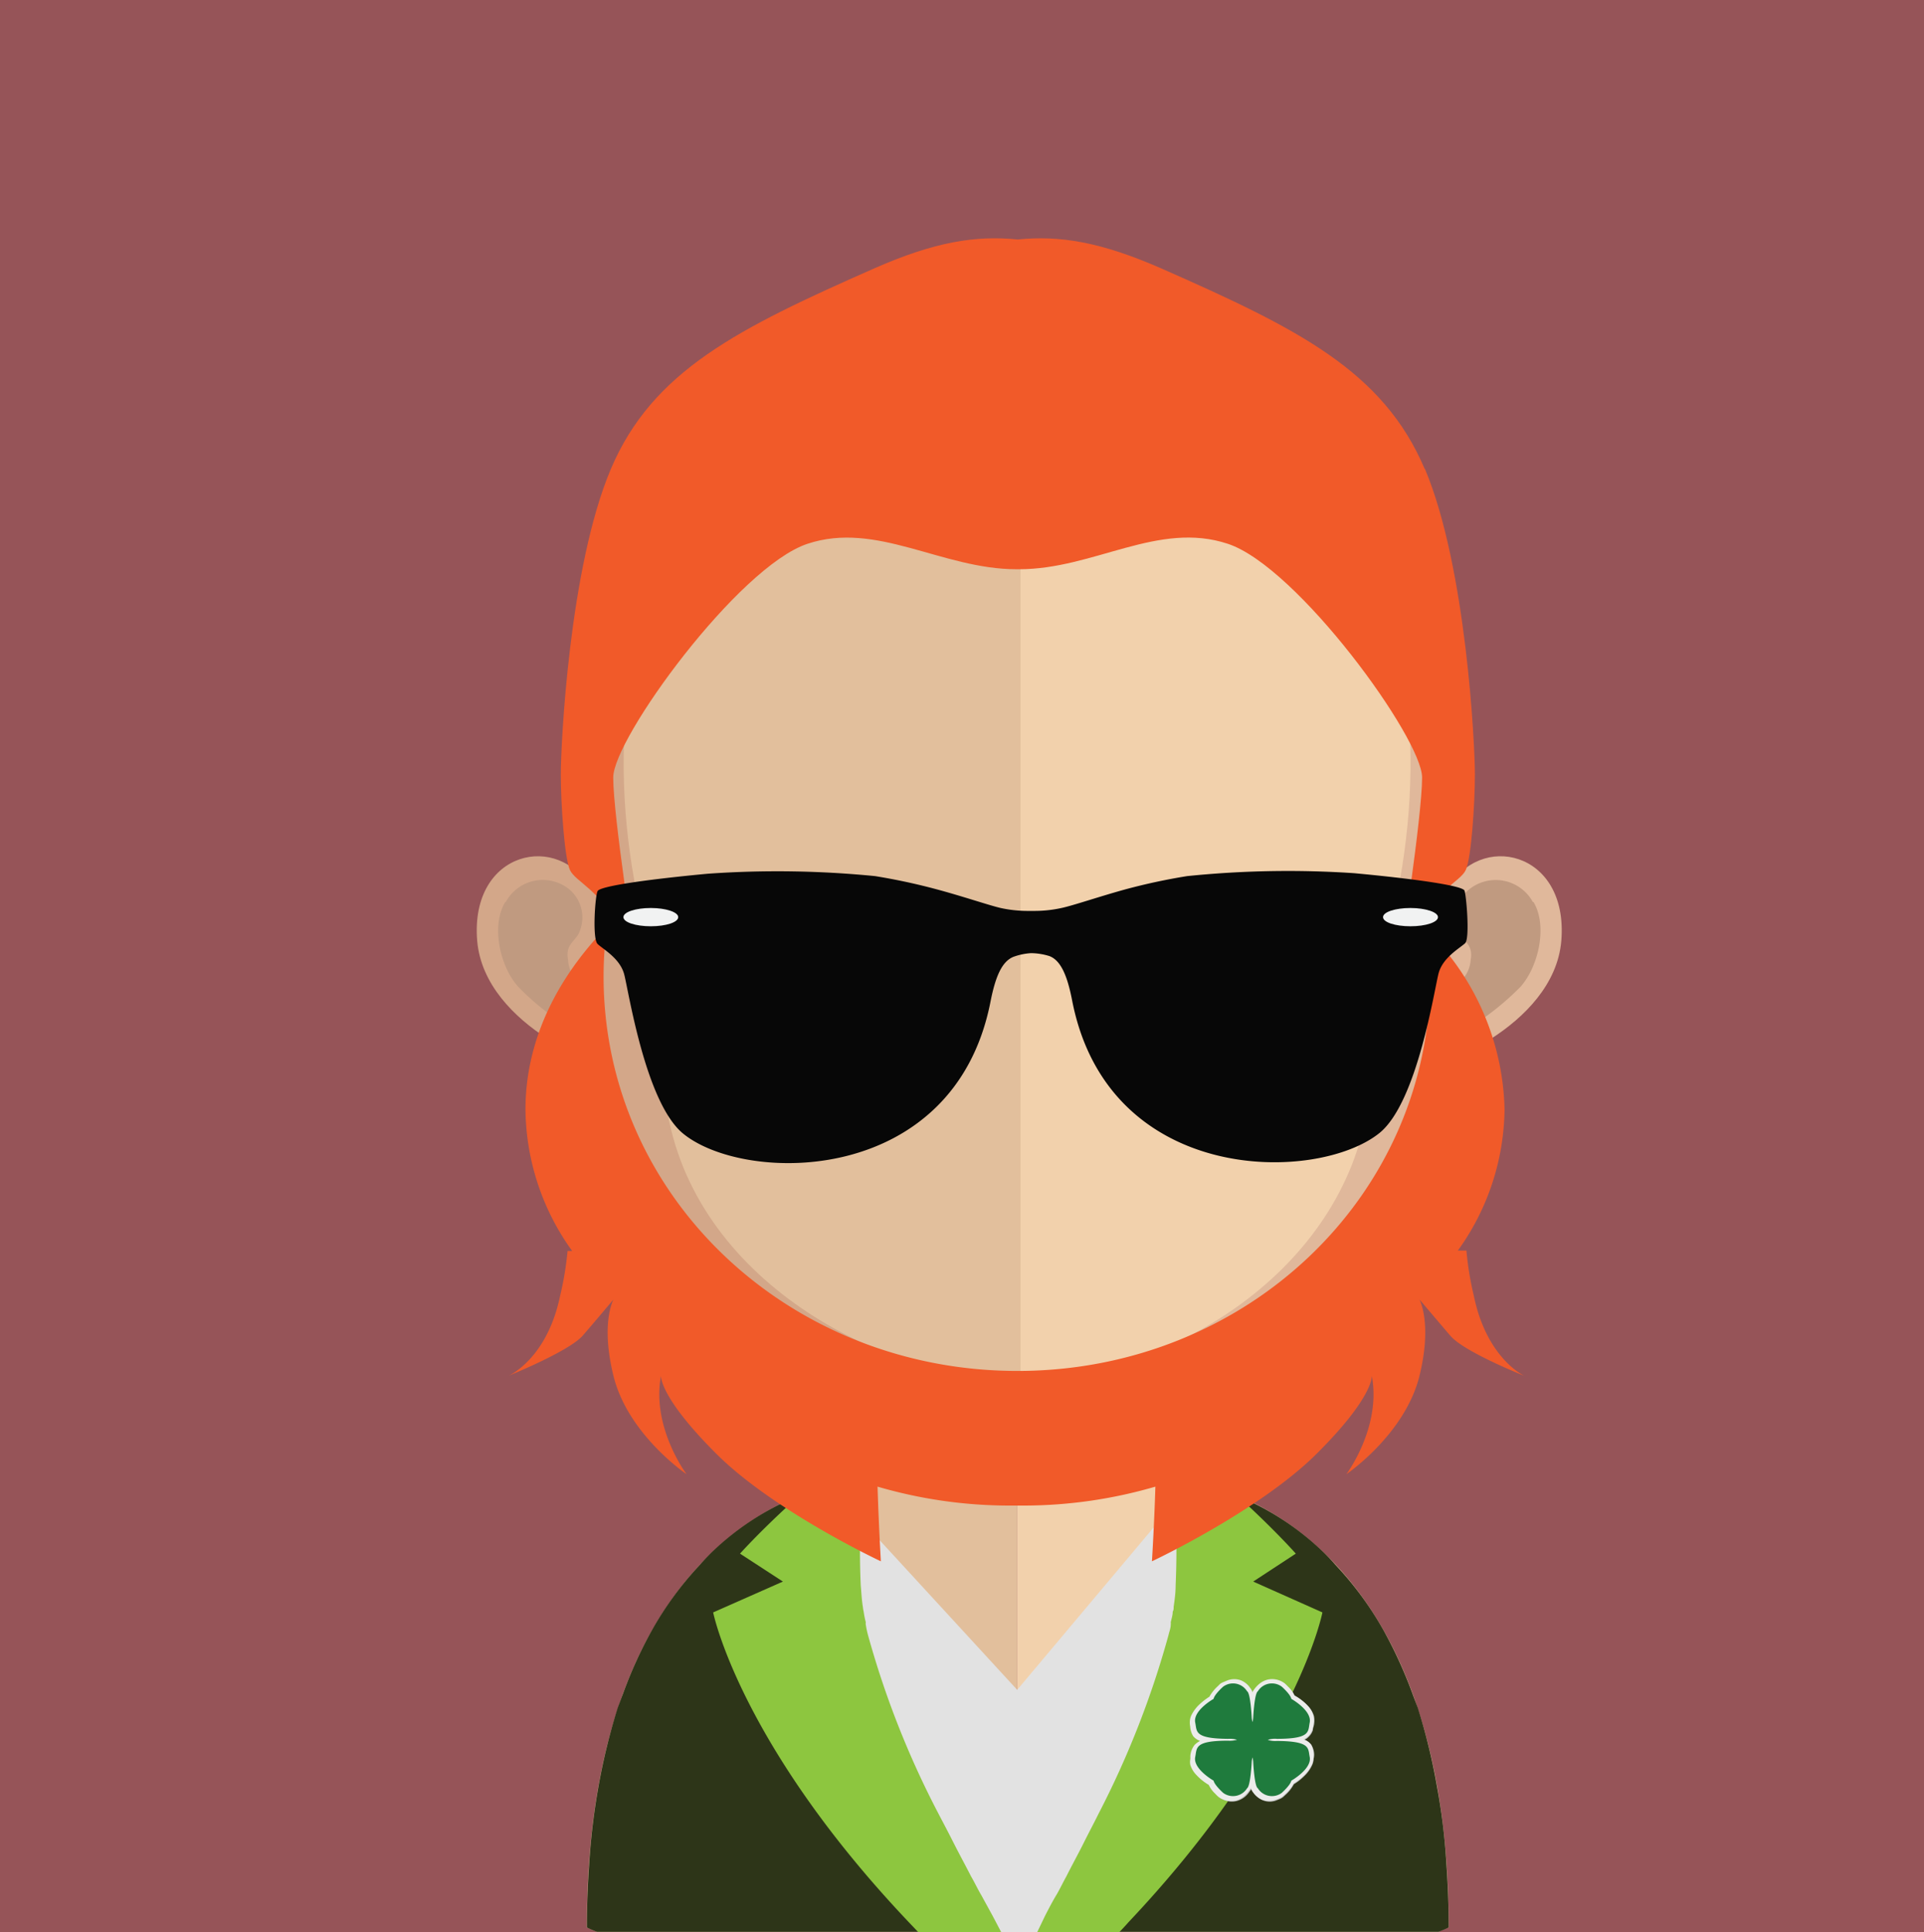 <svg xmlns="http://www.w3.org/2000/svg" xmlns:xlink="http://www.w3.org/1999/xlink" viewBox="0 0 145.36 145.95"><defs><style>.cls-1{fill:none;}.cls-2{isolation:isolate;}.cls-3{fill:#965458;}.cls-4{fill:#e2bf9c;}.cls-5{fill:#f2d1ac;}.cls-6{clip-path:url(#clip-path);}.cls-7{fill:#c09a80;}.cls-8{fill:#d3a789;}.cls-9{fill:#e0b89b;}.cls-10{fill:#e2e2e2;}.cls-11{fill:#2d3518;}.cls-12{fill:#8dc63f;}.cls-13{fill:#f15a29;}.cls-14{fill:#c2c3c3;mix-blend-mode:multiply;}.cls-15{fill:#ececeb;}.cls-16{fill:#1f7b3d;}.cls-17{fill:#070707;}.cls-18{fill:#f1f2f2;}</style><clipPath id="clip-path"><rect class="cls-1" x="68.09" y="98.24" width="17.58" height="10.39"/></clipPath></defs><title>Asset 132</title><g class="cls-2"><g id="Layer_2" data-name="Layer 2"><g id="Layer_1-2" data-name="Layer 1"><rect class="cls-3" width="145.36" height="145.95"/><path class="cls-4" d="M76.83,87.57v58.37H45.11l-.78-.34c0-31.3,19.42-33.63,19.42-33.63,1.93,0,3.18-2.49,4-6.27.14-.59.25-1.19.34-1.84.17-1.06.33-2.19.45-3.37.06-.71.13-1.43.19-2.16.29-3.59.38-7.48.38-11.17,0,0,4.27.41,7.72.41"/><path class="cls-5" d="M109.45,145.6a8.22,8.22,0,0,0-.76.34H76.83V87.57h.07c3.45,0,7.74-.41,7.74-.41,0,3.66.09,7.51.37,11.08.07.71.14,1.42.21,2.11.13,1.22.27,2.38.45,3.47v0c.06.5.15.94.24,1.38.82,4,2.11,6.75,4.12,6.75,0,0,19.42,2.33,19.42,33.63"/><g class="cls-6"><path class="cls-7" d="M85.67,103.82v0a10.23,10.23,0,0,1-8.79,4.79h0a11,11,0,0,1-8.74-4.77c.17-1.06.33-2.19.45-3.37.06-.71.13-1.43.19-2.16a35.5,35.5,0,0,0,8,1h.09A33,33,0,0,0,85,98.24c.07.71.14,1.42.21,2.11.13,1.22.27,2.38.45,3.47"/></g><path class="cls-8" d="M76.92,20.64c-33.6,0-33.79,28.14-32.3,46.55-2.31-4.37-9.12-3-8.57,3.86.55,6.62,10.18,10,10.05,9.27,2.74,15.17,18.56,23.91,30.82,23.91h.26V20.65h-.26"/><path class="cls-7" d="M38.21,68.14a3.18,3.18,0,0,1,4.85-.92,2.78,2.78,0,0,1,.78,3c-.23.88-1.17,1-.92,2.29a2.33,2.33,0,0,0,1.33,2,3.11,3.11,0,0,1,1.13,1.24,3.38,3.38,0,0,1,.15,1.9c-.25,1.09-1.84.22-2.89-.26a20,20,0,0,1-3.47-2.83c-1.43-1.58-2.07-4.65-1-6.42"/><path class="cls-9" d="M77.09,20.64c33.6,0,33.8,28.14,32.3,46.55,2.31-4.37,9.12-3,8.57,3.86-.54,6.62-10.18,10-10,9.27-2.75,15.17-18.57,23.91-30.83,23.91h-.26V20.65h.26"/><path class="cls-7" d="M115.81,68.14a3.2,3.2,0,0,0-4.86-.92,2.8,2.8,0,0,0-.78,3c.24.88,1.17,1,.94,2.29a2.38,2.38,0,0,1-1.35,2,3.28,3.28,0,0,0-1.14,1.24,3.37,3.37,0,0,0-.13,1.9c.25,1.09,1.83.22,2.89-.26a20.85,20.85,0,0,0,3.48-2.83c1.41-1.58,2.06-4.65,1-6.42"/><path class="cls-4" d="M76.84,28.58c-11,0-19.14,3.21-24,9.55C46,47,46.21,60.5,48.73,70.21c.77,3,1.17,11,1.71,13.9,2.38,13.13,16.86,20.12,26.4,20.12h.26V28.59h-.26"/><path class="cls-5" d="M100.85,38.14C96,31.85,88,28.64,77.1,28.59v75.63C88,104.1,101,96.44,103.24,84.11c.54-2.94.93-10.93,1.71-13.9,2.51-9.68,2.76-23.18-4.1-32.07"/><path class="cls-10" d="M91.92,130.45c.13,1.83-5.6,10.17-9.8,15.5H71.67c-4.21-5.32-9.94-13.67-9.82-15.53.11-1.6,0-16.72,1-18h0l14,15.23L90,112s1,.76,1.59,1.38c.22.22-1.58,12.58-1.38,12.81a7.07,7.07,0,0,1,1.68,4.29"/><path class="cls-11" d="M71.55,145.93H45.1c-.49-.19-.76-.33-.76-.33,0-1.71.07-3.34.18-4.9a51.67,51.67,0,0,1,.71-5.83A47.7,47.7,0,0,1,46.67,129c.14-.37.27-.73.41-1.09a32.69,32.69,0,0,1,2.16-4.74,25.29,25.29,0,0,1,3.67-5c.26-.3.53-.58.8-.85A20.74,20.74,0,0,1,63,112.11l-.07.3a28.76,28.76,0,0,0,0,9.87c0,.13,0,.27,0,.4.05.3.08.56.15.86a.55.55,0,0,0,0,.18c0,.28.11.58.18.87a44,44,0,0,0,1.93,7.15c.7,1.87,1.85,4.51,3.19,7.43.22.54.46,1,.69,1.53.13.27.24.54.38.8.33.7.69,1.41,1,2.14.11.23.22.45.31.67a1.18,1.18,0,0,1,.08.16c.25.49.48.95.67,1.4,0,0,0,0,0,.06"/><path class="cls-12" d="M75.65,146H69.42l-.77-.81C55.86,131.7,53.88,121.8,53.88,121.8l5.27-2.33-3.24-2.11s1.26-1.42,3.54-3.53A21.38,21.38,0,0,1,62,111.94a15.25,15.25,0,0,1,4.17-1.76c-.15.17-1.49,1.46-1.14,9.58.05.55.07,1.07.16,1.62a3,3,0,0,0,.06.36,7.08,7.08,0,0,0,.16.8.62.62,0,0,0,0,.18,7.6,7.6,0,0,0,.17.8A68.31,68.31,0,0,0,70.9,137c.38.73.75,1.42,1.11,2.14.44.87.92,1.75,1.36,2.61.28.48.52,1,.78,1.43l.86,1.57.64,1.22"/><path class="cls-11" d="M82.24,145.93h26.45c.49-.19.76-.33.76-.33,0-1.71-.07-3.34-.18-4.9a47.38,47.38,0,0,0-.72-5.83,46,46,0,0,0-1.43-5.85c-.14-.37-.28-.73-.41-1.09a33.8,33.8,0,0,0-2.16-4.74,25.29,25.29,0,0,0-3.67-5c-.26-.3-.53-.58-.8-.85a20.74,20.74,0,0,0-9.24-5.23c0,.12,0,.21.07.3a28.78,28.78,0,0,1,0,9.87c0,.13,0,.27,0,.4,0,.3-.08.56-.15.86a.55.55,0,0,1,0,.18c0,.28-.11.58-.18.87a44,44,0,0,1-1.94,7.15c-.69,1.87-1.84,4.51-3.18,7.43-.23.54-.46,1-.69,1.53-.14.27-.25.54-.37.8-.34.7-.69,1.41-1,2.14-.1.23-.22.45-.31.67l-.09.16c-.24.49-.46.95-.66,1.4a.07.07,0,0,0-.05.06"/><path class="cls-12" d="M78.34,146h6.18c.28-.29.52-.55.75-.81C98,131.7,99.91,121.8,99.91,121.8l-5.23-2.33,3.22-2.11s-1.25-1.42-3.5-3.53a23.62,23.62,0,0,0-2.57-1.89,11.54,11.54,0,0,0-4.08-1.47c.15.17,1.42,1.17,1.07,9.29,0,.55-.07,1.07-.15,1.62,0,.14,0,.25-.07.36,0,.28-.09.53-.15.8a.62.62,0,0,1,0,.18c0,.27-.11.53-.17.8A69.27,69.27,0,0,1,83,137c-.36.73-.73,1.42-1.09,2.14-.43.87-.92,1.75-1.35,2.61-.27.48-.51,1-.77,1.43s-.56,1-.85,1.57L78.34,146"/><path class="cls-13" d="M107.64,35.43C104.49,28,98,24.8,87.72,20.27c-4.56-2-7.67-2.5-10.83-2.18-3.16-.32-6.27.17-10.83,2.18C55.79,24.8,49.3,28,46.15,35.43S42.37,56.24,42.37,58.5s.28,6.32.69,7.22,2.45,1.6,3.51,4.31S48,72.28,48,72.28s-1.67-10.61-1.67-13.55S55.77,42.82,61,41.08,71.15,43,76.8,43H77c5.66,0,10.5-3.67,15.77-1.92s14.67,14.71,14.67,17.65-1.65,13.55-1.65,13.55.4.47,1.45-2.25,3.08-3.41,3.5-4.31.69-5,.69-7.22-.64-15.61-3.77-23.07"/><path class="cls-13" d="M111.35,97.89a23.83,23.83,0,0,1-.56-3.42h-.65a18.55,18.55,0,0,0,3.53-10.68,19.56,19.56,0,0,0-5.81-13.45,29.42,29.42,0,0,1,.2,3.4c0,16.66-13.94,29.82-31.19,29.82S45.6,90.4,45.6,73.74A29.35,29.35,0,0,1,45.85,70c-3.88,4-6.15,8.71-6.15,13.82a18.55,18.55,0,0,0,3.53,10.68h-.35a24.31,24.31,0,0,1-.57,3.42c-1,4.76-3.88,6-3.88,6s4.49-1.81,5.57-3c.53-.6,1.91-2.24,2.34-2.75l0,0c-.25.55-.83,2.32,0,5.73,1.08,4.46,5.53,7.46,5.53,7.46s-2.67-3.55-1.93-7.43c0,0-.16,1.56,4.18,5.89s12.43,8.12,12.43,8.12-.16-2.69-.25-5.64a35.59,35.59,0,0,0,9.88,1.43h1.22a35.61,35.61,0,0,0,9.89-1.43c-.09,2.95-.26,5.64-.26,5.64s8.1-3.8,12.44-8.12,4.17-5.89,4.17-5.89c.74,3.88-1.92,7.43-1.92,7.43s4.44-3,5.53-7.46c.83-3.42.24-5.19,0-5.73l0,0c.43.5,1.83,2.16,2.35,2.76,1.09,1.23,5.57,3,5.57,3S112.33,102.65,111.35,97.89Z"/><path class="cls-14" d="M99.29,132.52a1.56,1.56,0,0,0-.22-.73,1.26,1.26,0,0,0-.54-.36.91.91,0,0,0,.33-.22,1.25,1.25,0,0,0,.33-.51c0-.14.06-.28.09-.42a1.85,1.85,0,0,0,0-.62,1.81,1.81,0,0,0-.46-.79,3.7,3.7,0,0,0-1-.76,1.9,1.9,0,0,0-.47-.66l-.24-.24a1.2,1.2,0,0,0-.31-.18,1.54,1.54,0,0,0-1-.11,1.77,1.77,0,0,0-.71.39,2.52,2.52,0,0,0-.3.35.88.88,0,0,0-.14.23,1,1,0,0,0-.17-.35h0l-.15-.19a1.49,1.49,0,0,0-.55-.37,1.44,1.44,0,0,0-.94,0,1.66,1.66,0,0,0-.31.12,1.1,1.1,0,0,0-.26.15l-.17.16a2.76,2.76,0,0,0-.64.8,4.59,4.59,0,0,0-.77.61,2.53,2.53,0,0,0-.62.86,1.38,1.38,0,0,0-.07.78,1.49,1.49,0,0,0,.23.72,1.12,1.12,0,0,0,.54.37,1.5,1.5,0,0,0-.42.29,1.57,1.57,0,0,0-.34.88l0,.2a.93.93,0,0,0,0,.44,1.84,1.84,0,0,0,.47.78,4.05,4.05,0,0,0,.92.73,2,2,0,0,0,.47.66l.24.23a1,1,0,0,0,.31.19,1.56,1.56,0,0,0,1,.1,1.66,1.66,0,0,0,.7-.38,2,2,0,0,0,.3-.36.83.83,0,0,0,.14-.22,1.26,1.26,0,0,0,.17.35h0l.16.18a1.38,1.38,0,0,0,1.49.4l.3-.12a1.1,1.1,0,0,0,.26-.15l.17-.16a2.8,2.8,0,0,0,.64-.81,4.08,4.08,0,0,0,.77-.6,2.63,2.63,0,0,0,.62-.86,1.13,1.13,0,0,0,.1-.44A1.27,1.27,0,0,0,99.29,132.52Zm-4.74-5,0,0S94.57,127.59,94.55,127.57Zm0,0h0Zm.27,7.85,0,0Zm0,0h0Z"/><path class="cls-15" d="M99.24,132.47a1.52,1.52,0,0,0-.22-.72,1.12,1.12,0,0,0-.53-.36,1.21,1.21,0,0,0,.32-.22,1.31,1.31,0,0,0,.34-.52,2.61,2.61,0,0,0,.08-.42,1.57,1.57,0,0,0,0-.61,1.83,1.83,0,0,0-.45-.79,4.17,4.17,0,0,0-1-.77,2,2,0,0,0-.47-.65c-.08-.09-.16-.16-.24-.24a1.61,1.61,0,0,0-.31-.19,1.56,1.56,0,0,0-1-.1,1.62,1.62,0,0,0-.7.39,2.1,2.1,0,0,0-.31.35,1.64,1.64,0,0,0-.14.22.78.78,0,0,0-.17-.34h0a1.39,1.39,0,0,0-.15-.19,1.56,1.56,0,0,0-.54-.38,1.47,1.47,0,0,0-1,0l-.31.13a1.1,1.1,0,0,0-.26.14l-.16.16a3.18,3.18,0,0,0-.65.81,5,5,0,0,0-.77.6,2.78,2.78,0,0,0-.62.86,1.39,1.39,0,0,0-.06.78,1.56,1.56,0,0,0,.22.73,1.1,1.1,0,0,0,.54.36,1.71,1.71,0,0,0-.42.3,1.53,1.53,0,0,0-.33.88,1.77,1.77,0,0,1,0,.2,1.09,1.09,0,0,0,0,.44,1.92,1.92,0,0,0,.48.78,4,4,0,0,0,.91.72,2,2,0,0,0,.48.66,2.72,2.72,0,0,0,.24.24,1.2,1.2,0,0,0,.31.18,1.53,1.53,0,0,0,1,.11,1.57,1.57,0,0,0,.7-.39,2.59,2.59,0,0,0,.31-.35,1.28,1.28,0,0,0,.14-.23.76.76,0,0,0,.17.35h0a1.39,1.39,0,0,0,.15.19,1.53,1.53,0,0,0,.54.37,1.47,1.47,0,0,0,1,0,1.66,1.66,0,0,0,.31-.12,1,1,0,0,0,.25-.15l.17-.15a3.18,3.18,0,0,0,.65-.81,4.54,4.54,0,0,0,.77-.6,2.82,2.82,0,0,0,.62-.87,1.28,1.28,0,0,0,.1-.43A2.09,2.09,0,0,0,99.24,132.47Zm-4.73-5s0,0,0,0Zm0,0h0Zm.26,7.85,0,0Zm0,0h0Z"/><path class="cls-16" d="M96.47,131.51a1.9,1.9,0,0,1-.69-.08,1.7,1.7,0,0,1,.69-.08c2.58,0,2.34-.55,2.48-1.23.18-.91-1.39-1.79-1.39-1.79-.06-.34-.72-.92-.72-.92a1.25,1.25,0,0,0-1.81.35c-.26.16-.35,2-.35,2a2.36,2.36,0,0,1-.05.33,2,2,0,0,1-.06-.33s-.09-1.87-.35-2a1.25,1.25,0,0,0-1.81-.35s-.66.58-.72.92c0,0-1.57.88-1.39,1.79.14.68-.09,1.21,2.48,1.23a2.07,2.07,0,0,1,.68.07v0a2.07,2.07,0,0,1-.68.07c-2.57,0-2.34.55-2.48,1.23-.18.9,1.39,1.79,1.39,1.79.06.33.72.92.72.92a1.25,1.25,0,0,0,1.81-.35c.26-.16.35-2,.35-2a1.8,1.8,0,0,1,.06-.33,2.12,2.12,0,0,1,.05.33s.09,1.87.35,2a1.25,1.25,0,0,0,1.81.35s.66-.59.72-.92c0,0,1.57-.89,1.39-1.79C98.81,132.06,99.05,131.53,96.47,131.51Zm-.82-.1v0Zm-1,1.18,0,0,0,0Z"/><path class="cls-17" d="M110.64,67.27c-.17-.37-3.71-.88-8.33-1.31a74.94,74.94,0,0,0-12.62.22,45.83,45.83,0,0,0-4.66,1c-2,.55-4,1.24-4.88,1.42a9.59,9.59,0,0,1-2.09.21h-.31a9.56,9.56,0,0,1-2.1-.21c-.83-.18-2.83-.87-4.88-1.42a46.39,46.39,0,0,0-4.66-1A75,75,0,0,0,53.48,66c-4.61.43-8.14.94-8.33,1.31s-.41,3.61,0,4,1.67,1.07,2,2.26,1.6,9.72,4.46,12.06c4.69,3.84,20.51,4,23.23-10,.38-1.91.87-3,1.72-3.35A4.74,4.74,0,0,1,77.9,72a4.86,4.86,0,0,1,1.38.22c.85.32,1.35,1.44,1.72,3.35,2.72,14,18.53,13.83,23.24,10,2.85-2.34,4.13-10.87,4.45-12.06s1.62-1.9,2-2.26S110.77,67.53,110.64,67.27Z"/><path class="cls-18" d="M51.24,69.28c0,.39-.92.69-2.07.69s-2.07-.3-2.07-.69.93-.69,2.07-.69S51.24,68.9,51.24,69.28Z"/><path class="cls-18" d="M108.64,69.28c0,.39-.93.69-2.08.69s-2.07-.3-2.07-.69.93-.69,2.07-.69S108.64,68.9,108.64,69.28Z"/></g></g></g></svg>